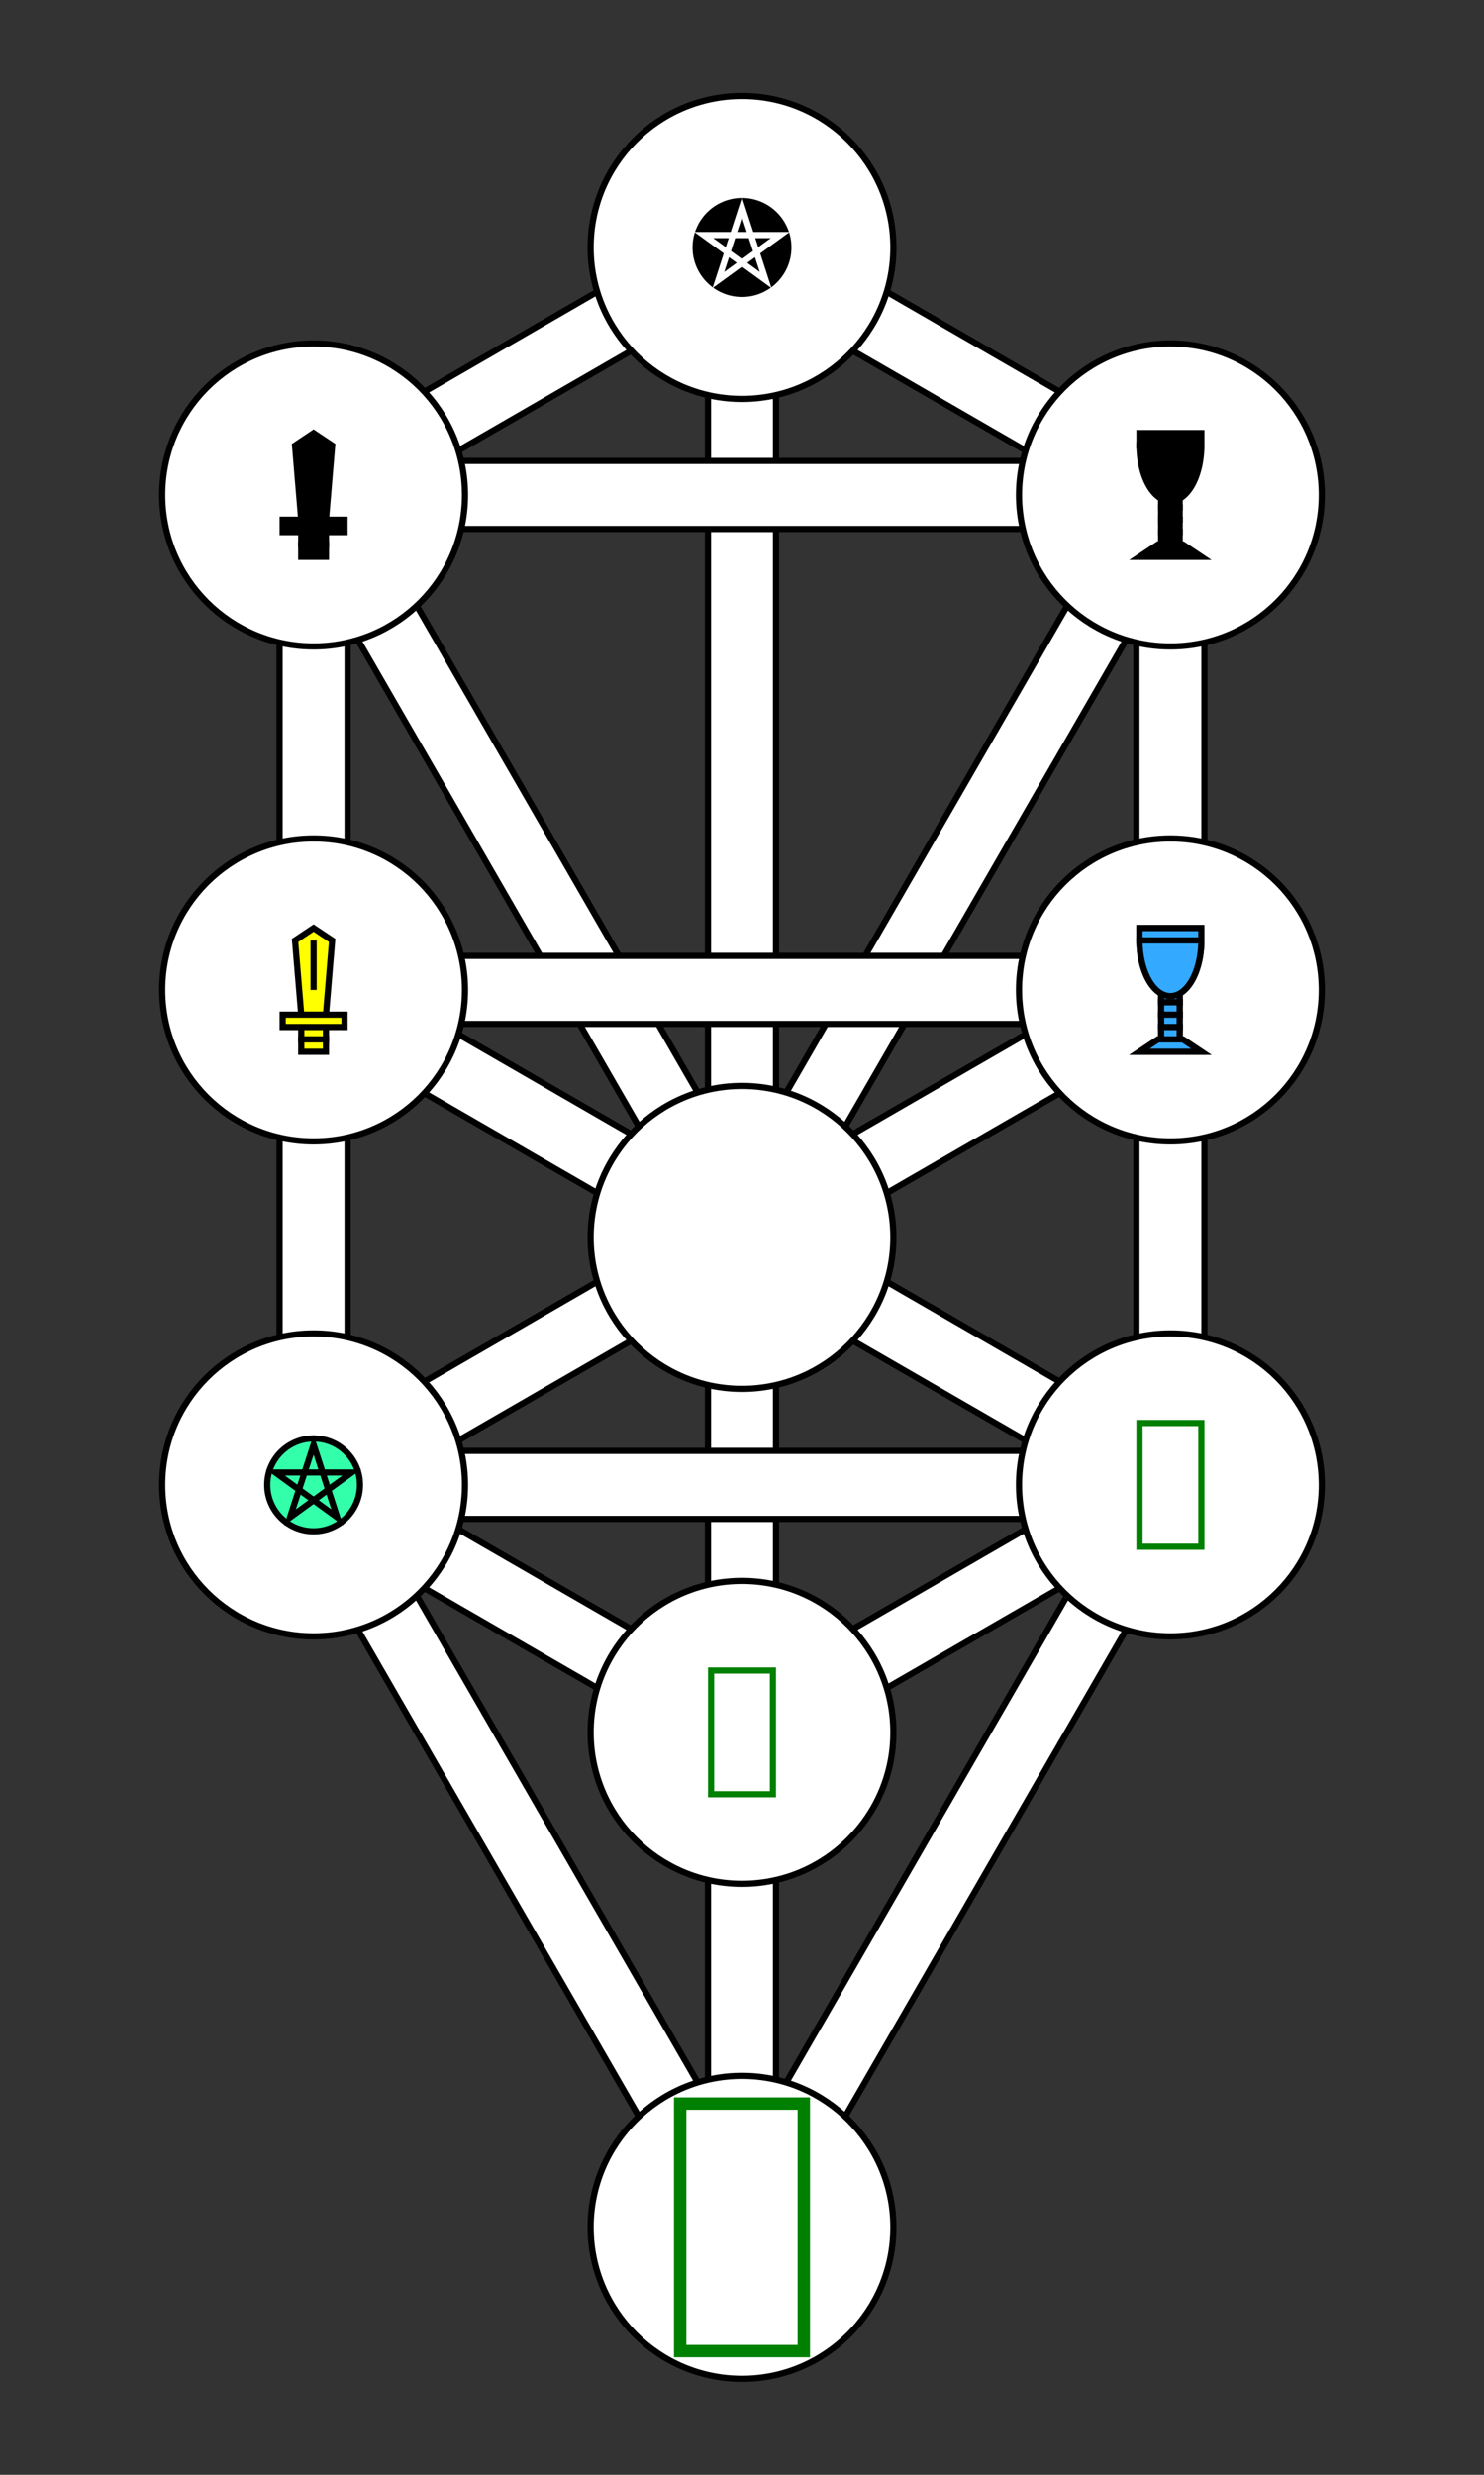 <?xml version="1.0" encoding="UTF-8"?>
<svg xmlns="http://www.w3.org/2000/svg" version="1.2"
width="360" height="600"
viewBox="-600 -1000 1200 2000" preserveAspectRatio="xMinYMin meet"
>
<rect x="-600" y="-1000" width="1200" height="2000" fill="#333333" stroke="none"/>
<title>Decan Tree -- Fall</title>
<desc>This is a tree of life, with the decans for the
fall months overlaid.  It should be noted that this is
the "natural" tree, where the decan rulers correspond
to the sephirot rulers.  This version hand-coded
by Richard Todd 2021</desc>

<style type="text/css">
<![CDATA[
    #my-rect { fill: blue; }
]]>
</style>

<defs>
   <g id="sword-icon">
      <desc>sword icon for the tarot suit 10x20, centered at 0</desc>
      <path d="M0,-10 l3,2 -1,12 h-4 l-1,-12 z" />
      <line x1="0" y1="0" x2="0" y2="-8" />
      <rect x="-5" y="4" width="10" height="2" />
      <rect x="-2" y="6" width="4" height="2" />
      <rect x="-2" y="8" width="4" height="2" />
   </g>

   <g id="cup-icon">
      <desc>cup icon for the tarot suit 10x20, centered at 0</desc>
      <rect x="-5" y="-10" width="10" height="2" />
      <rect x="-1.5" y="0" width="3" height="2" />
      <rect x="-1.5" y="2" width="3" height="2" />
      <rect x="-1.5" y="4" width="3" height="2" />
      <rect x="-1.5" y="6" width="3" height="2" />
      <path d="M-2,8 l-3,2 h10 l-3,-2 z" />
      <path d="M-5,-8 a 5,9 0,0,0 10,0 z" />
   </g>

   <g id="wandy-icon">
      <desc>wand icon for the tarot suit 10x20, centered at 0</desc>
      <path d="
         M-1.5,-4 v10.5 a 2.5,2 0,1,0 3,0 v-10.5 z 
      " />
      <path d="M-1.5,6.5 a 3,3 0,0,0 3,0  
               M-1.5,4.5 a 3,3 0,0,0 3,0  
               M-1.5,2.5 a 3,3 0,0,0 3,0  
               M-1.5,0.5 a 3,3 0,0,0 3,0  
      " />
      <circle cx="0" cy="-7" r="2.5" />
   </g>

   <g id="wand2-icon">
      <desc>wand icon for the tarot suit 10x20, centered at 0</desc>
<!--
   <rect x="-5" y="-10" width="10" height="20" fill="none" /> 
-->
      <path d="M-1,-2.2 
          a 2.5,2 0,1,1 2,0 v 8 
          a 2.5,2 0,1,1 -2,0 
          z" />
      <path d="M-5,-6 a 4,3 0,0,1 10,0" fill="none"/>
      <path d="M-4.5,-3.5 a 3,3 0,0,1 9,0" fill="none"/>
   </g>

   <g id="wand3-icon">
      <desc>wand icon for the tarot suit 10x20, centered at 0</desc>
<!--
   <rect x="-5" y="-10" width="10" height="20" fill="none" /> 
-->
      <path d="M-1,-6 
          a 2,2 0,1,1 2,0 v 12 
          a 2,2 0,1,1 -2,0 
          z" />
   </g>

   <g id="wand-icon">
      <desc>wand icon for the tarot suit 10x20, centered at 0</desc>
<!--
-->
   <rect x="-5" y="-10" width="10" height="20" stroke="green" fill="none" /> 
   <path d="

   "/>
   </g>

   <g id="pentacle-icon">
      <desc>pentacle icon for the tarot suit 15x15, centered at 0</desc>
      <circle cx="0" cy="0" r="7.5" />
      <path d="M0,-6.5 L 3.821 5.259 -6.182 -2.009
        6.182 -2.009 -3.821 5.259 z " />
   </g>
   
   <g id="pentacle-black-icon">
      <desc>pentacle icon for the tarot suit 15x15, centered at 0</desc>
      <circle cx="0" cy="0" r="7.5" stroke="black" fill="black" />
      <path stroke="white" d="M0,-6.5 L 3.821 5.259 -6.182 -2.009
        6.182 -2.009 -3.821 5.259 z " />
   </g>


   <circle id="sephira" r="122.407">
      <desc>A sephira circle</desc>
   </circle>
   <!-- draw the individual paths so it's easy to run
        textPaths against them -->
   <path id="path-11" fill="none" d="M0,-800 L 346.41,-600" />
   <path id="path-12" fill="none" d="M-346.41,-600 L0,-800" />
   <path id="path-13" fill="none" d="M0,-800 L 0,0" />
   <path id="path-14" fill="none" d="M-346.41,-600 L346.41,-600" />
   <path id="path-15" fill="none" d="M0,0 L346.41,-600" />
   <path id="path-16" fill="none" d="M346.41,-600 L346.41,-200" />
   <path id="path-17" fill="none" d="M-346.41,-600 L0,0" />
   <path id="path-18" fill="none" d="M-346.41,-600 L-346.41,-200" />
   <path id="path-19" fill="none" d="M-346.41,-200 L346.41,-200" />
   <path id="path-20" fill="none" d="M0,0 L346.41,-200" />
   <path id="path-21" fill="none" d="M346.41,-200 L346.41,200" />
   <path id="path-22" fill="none" d="M-346.41,-200 L0,0" />
   <path id="path-23" fill="none" d="M-346.41,-200 L-346.41,200" />
   <path id="path-24" fill="none" d="M0,0 L346.41,200" />
   <path id="path-25" fill="none" d="M0,0 L0,400" />
   <path id="path-26" fill="none" d="M-346.41,200 L0,0" />
   <path id="path-27" fill="none" d="M-346.41,200 L346.41,200" />
   <path id="path-28" fill="none" d="M0,400 L346.41,200" />
   <path id="path-29" fill="none" d="M0,800 L346.41,200" />
   <path id="path-30" fill="none" d="M-346.41,200 L0,400" />
   <path id="path-31" fill="none" d="M-346.41,200 L0,800" />
   <path id="path-32" fill="none" d="M0,400 L0,800" />
</defs>

<g>
   <desc>the paths
    (note: for "open" sephiroth, draw the black paths, then
    the circles, then the white paths)
   </desc>
   <use href="#path-11" stroke="black" stroke-width="60" />
   <use href="#path-11" stroke="white" stroke-width="50" />
   <use href="#path-12" stroke="black" stroke-width="60" />
   <use href="#path-12" stroke="white" stroke-width="50" />
   <use href="#path-13" stroke="black" stroke-width="60" />
   <use href="#path-13" stroke="white" stroke-width="50" />
   <use href="#path-14" stroke="black" stroke-width="60" />
   <use href="#path-14" stroke="white" stroke-width="50" />
   <use href="#path-15" stroke="black" stroke-width="60" />
   <use href="#path-15" stroke="white" stroke-width="50" />
   <use href="#path-16" stroke="black" stroke-width="60" />
   <use href="#path-16" stroke="white" stroke-width="50" />
   <use href="#path-17" stroke="black" stroke-width="60" />
   <use href="#path-17" stroke="white" stroke-width="50" />
   <use href="#path-18" stroke="black" stroke-width="60" />
   <use href="#path-18" stroke="white" stroke-width="50" />
   <use href="#path-19" stroke="black" stroke-width="60" />
   <use href="#path-19" stroke="white" stroke-width="50" />
   <use href="#path-20" stroke="black" stroke-width="60" />
   <use href="#path-20" stroke="white" stroke-width="50" />
   <use href="#path-21" stroke="black" stroke-width="60" />
   <use href="#path-21" stroke="white" stroke-width="50" />
   <use href="#path-22" stroke="black" stroke-width="60" />
   <use href="#path-22" stroke="white" stroke-width="50" />
   <use href="#path-23" stroke="black" stroke-width="60" />
   <use href="#path-23" stroke="white" stroke-width="50" />
   <use href="#path-24" stroke="black" stroke-width="60" />
   <use href="#path-24" stroke="white" stroke-width="50" />
   <use href="#path-25" stroke="black" stroke-width="60" />
   <use href="#path-25" stroke="white" stroke-width="50" />
   <use href="#path-26" stroke="black" stroke-width="60" />
   <use href="#path-26" stroke="white" stroke-width="50" />
   <use href="#path-27" stroke="black" stroke-width="60" />
   <use href="#path-27" stroke="white" stroke-width="50" />
   <use href="#path-28" stroke="black" stroke-width="60" />
   <use href="#path-28" stroke="white" stroke-width="50" />
   <use href="#path-29" stroke="black" stroke-width="60" />
   <use href="#path-29" stroke="white" stroke-width="50" />
   <use href="#path-30" stroke="black" stroke-width="60" />
   <use href="#path-30" stroke="white" stroke-width="50" />
   <use href="#path-31" stroke="black" stroke-width="60" />
   <use href="#path-31" stroke="white" stroke-width="50" />
   <use href="#path-32" stroke="black" stroke-width="60" />
   <use href="#path-32" stroke="white" stroke-width="50" />
</g>

<g stroke="black" fill="white" stroke-width="5">
  <desc>The sephiroth</desc>
  <!-- sephira radius == 122.407
       horizontal unit = 346.41
       vertical unit = 200 -->
  <use href="#sephira" x="0" y="-800" /> <!-- kether   -->
  <use href="#sephira" x="346.41" y="-600" /> <!-- chockmah -->
  <use href="#sephira" x="-346.41" y="-600" /> <!-- binah    -->
  <use href="#sephira" x="346.41" y="-200" /> <!-- chesed   -->
  <use href="#sephira" x="-346.41" y="-200" /> <!-- geburah  -->
  <use href="#sephira" x="0" y="0" /> <!-- tipharet -->
  <use href="#sephira" x="346.41" y="200" /> <!-- netzach  -->
  <use href="#sephira" x="-346.41" y="200" /> <!-- hod      -->
  <use href="#sephira" x="0" y="400" /> <!-- yesod    -->
  <use href="#sephira" x="0" y="800" /> <!-- malkuth  -->
</g>

<g stroke-width="1"> 
   <use href="#pentacle-black-icon" transform="translate(0,-800) scale(5,5)" />
   <use href="#sword-icon" fill="black" stroke="black" transform="translate(-346.41,-600) scale(5,5)" />
   <use href="#cup-icon" fill="black" stroke="black" transform="translate(346.41,-600) scale(5,5)" />
   <use href="#cup-icon" fill="#33aaff" stroke="black" transform="translate(346.41,-200) scale(5,5)" />
   <use href="#sword-icon" fill="yellow" stroke="black" transform="translate(-346.41,-200) scale(5,5)" />
   <use href="#cup-icon" fill="#33aaff" stroke="black" transform="translate(346.41,-200) scale(5,5)" />
   <use href="#pentacle-icon" fill="#33ffaa" stroke="black" transform="translate(-346.41,200) scale(5,5)" />
   <use href="#wand-icon" fill="#ff33aa" stroke="black" transform="translate(346.41,200) scale(5,5)" />
   <use href="#wand-icon" fill="black" stroke="black" transform="translate(0,400) scale(5,5)" />
   <use href="#wand-icon" fill="#ff33aa" stroke="black" transform="translate(0,800) scale(10,10)" />
</g>

<!-- vim: expandtab:sw=3
-->
</svg>
